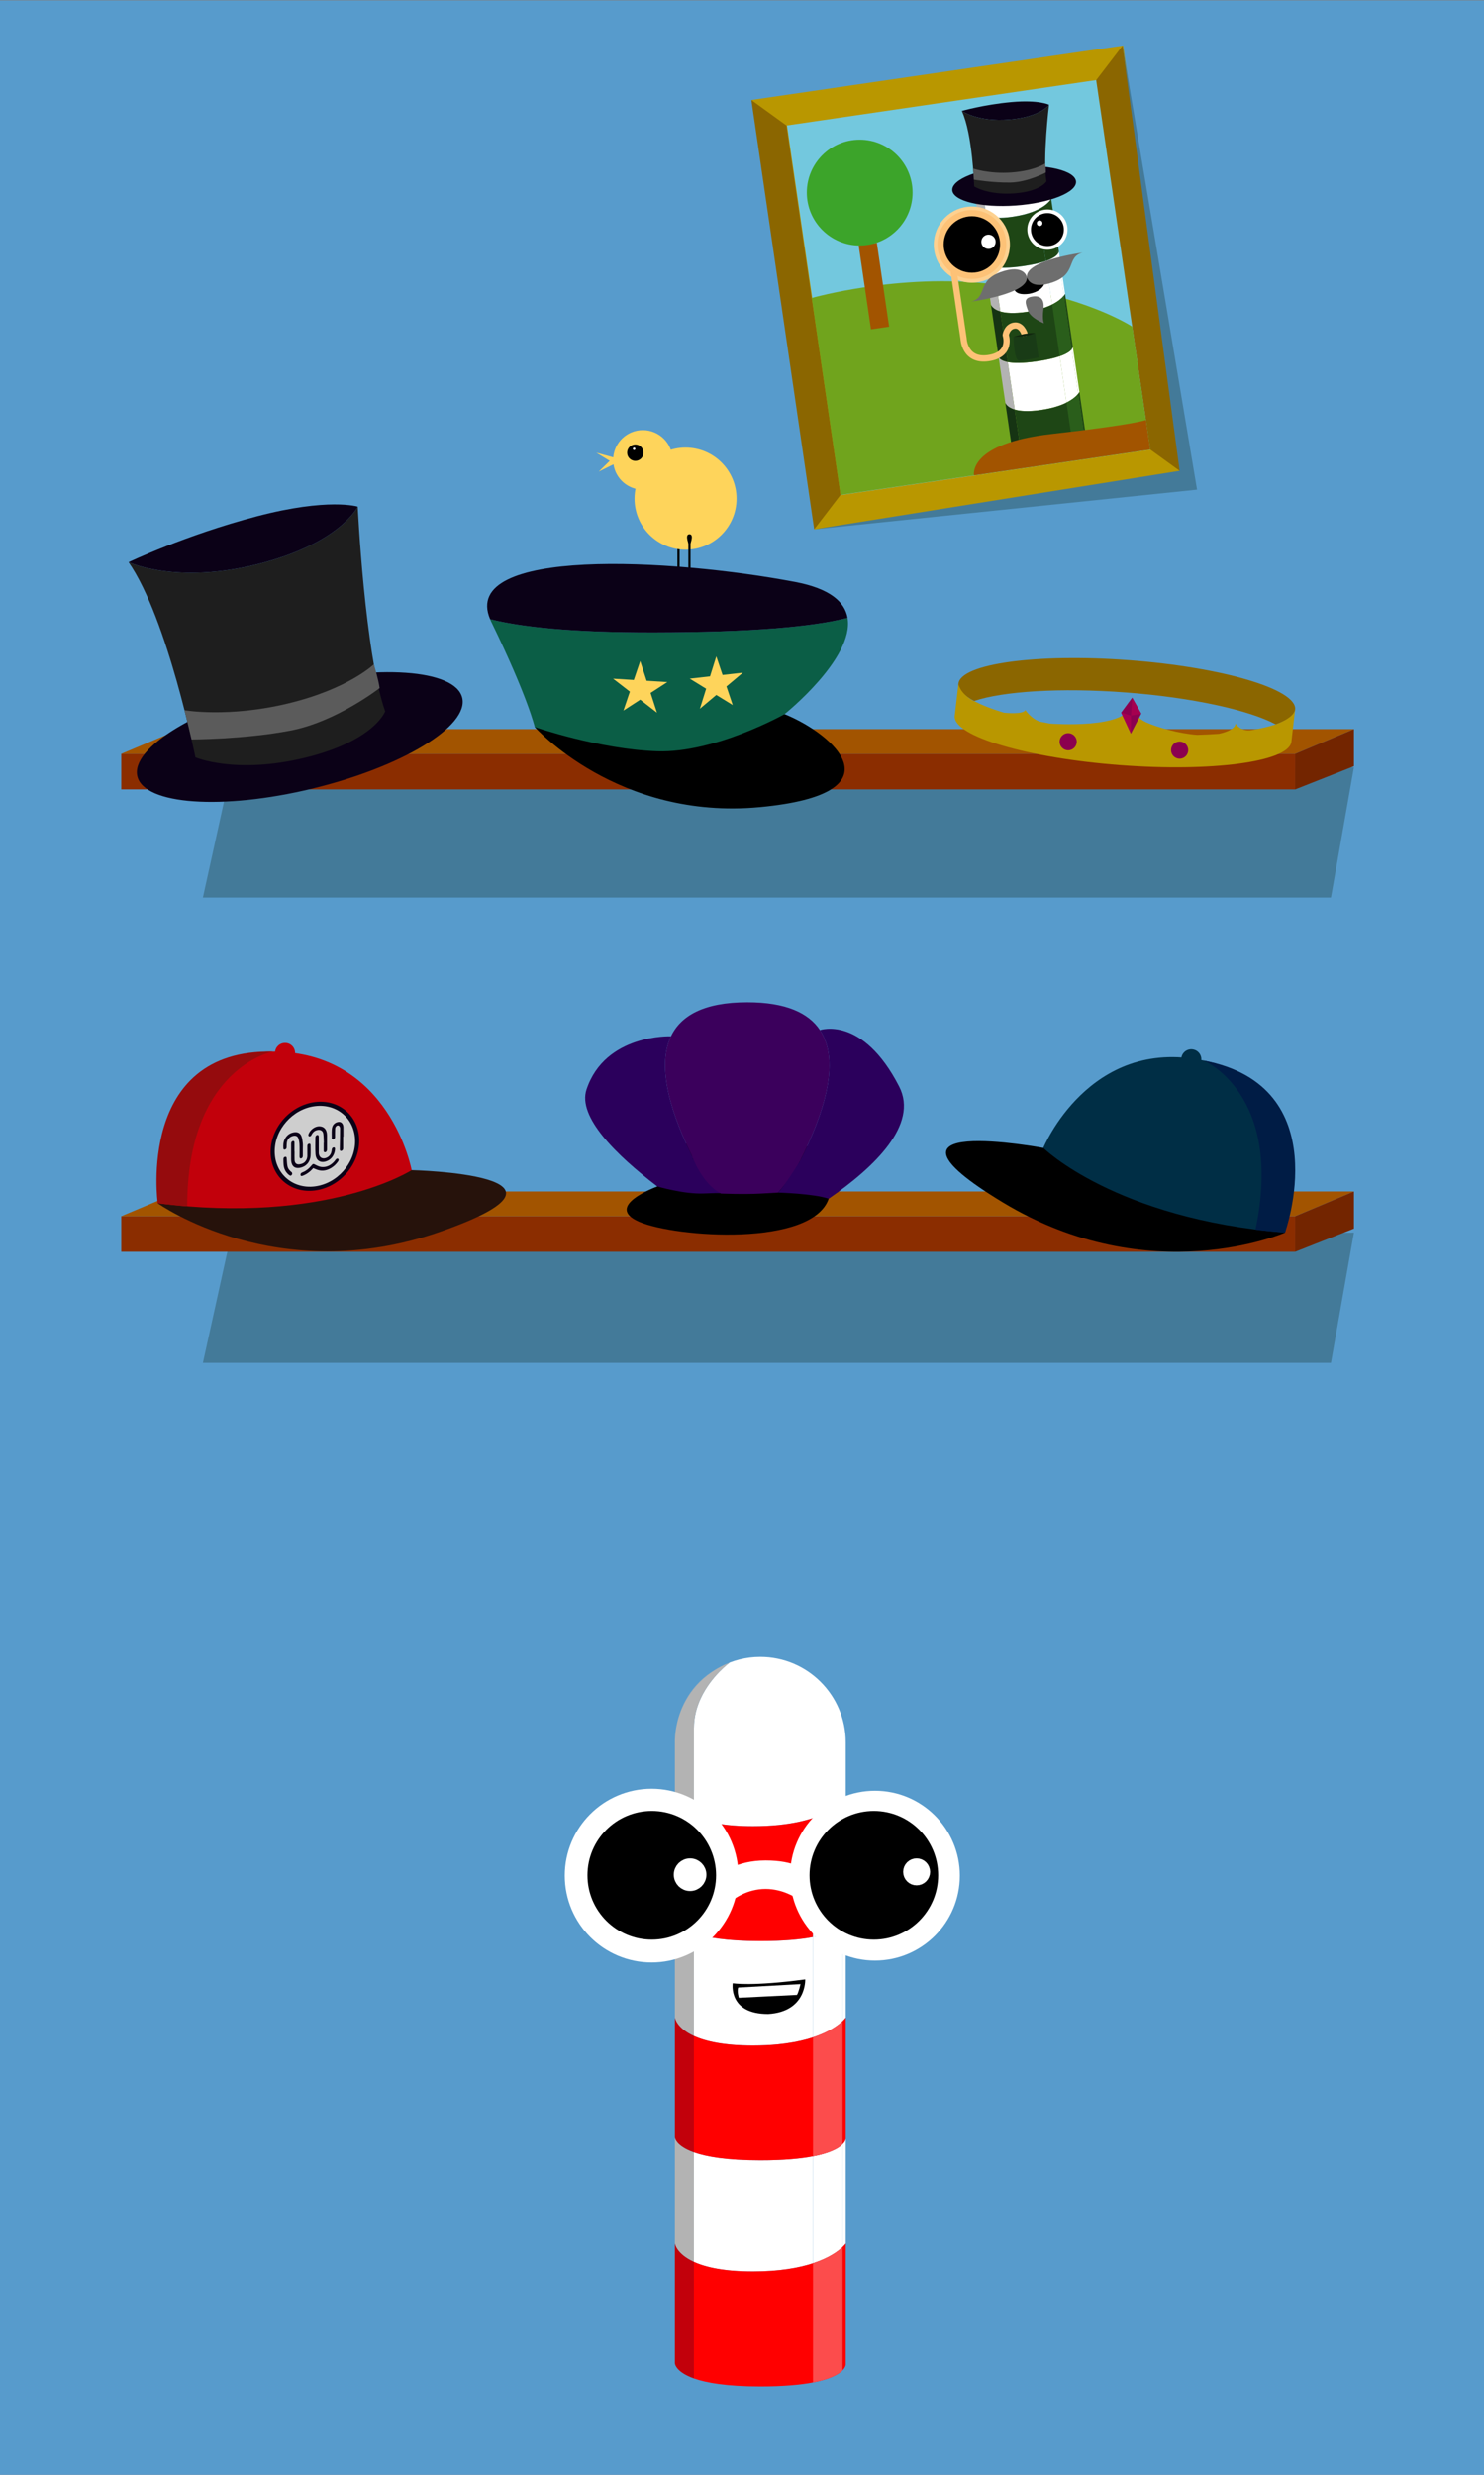 <?xml version="1.0" encoding="utf-8"?>
<!-- Generator: Adobe Illustrator 16.0.4, SVG Export Plug-In . SVG Version: 6.00 Build 0)  -->
<!DOCTYPE svg PUBLIC "-//W3C//DTD SVG 1.1//EN" "http://www.w3.org/Graphics/SVG/1.1/DTD/svg11.dtd">
<svg version="1.1" xmlns="http://www.w3.org/2000/svg" xmlns:xlink="http://www.w3.org/1999/xlink" x="0px" y="0px" width="600px"
	 height="1000px" viewBox="0 0 600 1000" enable-background="new 0 0 600 1000" xml:space="preserve">
<rect x="0" y="0" width="600" height="1000" fill="#808080" stroke="none"/>
<g id="Calque_1">
	<g id="Calque_1_1_">
		<rect x="-13.075" y="0.182" fill="#579BCC" width="626.15" height="1016.882"/>
	</g>
	<polygon fill="#437A99" points="547.404,498.066 538.118,550.689 82.032,550.689 92.919,501.261 	"/>
	<polygon fill="#437A99" points="547.404,310.041 538.118,362.664 82.032,362.664 92.919,313.235 	"/>
	<g id="Calque_2">
	</g>
	<g id="texte">
	</g>
	<rect x="49.042" y="304.609" fill="#8B2D00" width="474.629" height="14.364"/>
	<polygon fill="#A25400" points="523.672,304.609 49.042,304.609 72.774,294.616 547.404,294.616 	"/>
	<polygon fill="#732500" points="523.672,304.609 523.672,318.973 547.404,309.605 547.404,294.616 	"/>
	<rect x="49.042" y="491.433" fill="#8B2D00" width="474.629" height="14.364"/>
	<polygon fill="#A25400" points="523.672,491.433 49.042,491.433 72.774,481.44 547.404,481.44 	"/>
	<polygon fill="#732500" points="523.672,491.433 523.672,505.797 547.404,496.43 547.404,481.44 	"/>
	<g>
		<path fill="none" stroke="#000000" stroke-width="0.885" stroke-miterlimit="10" d="M274.323,216.126v22.191
			c0,0-1.864,0.878-1.864,2.814"/>
		<path fill="#FED45B" d="M259.916,173.806c-6.292,0-11.451,4.839-11.971,10.999l-6.869-1.886l5.442,3.31l-4.444,4.337l5.96-2.938
			c0.869,5.788,5.848,10.23,11.878,10.23c6.642,0,12.026-5.384,12.026-12.026C271.939,179.19,266.558,173.806,259.916,173.806z"/>
		<circle cx="256.864" cy="182.918" r="3.311"/>
		<circle fill="#FFFFFF" cx="256.371" cy="181.354" r="0.493"/>
		<path fill="none" stroke="#000000" stroke-width="0.885" stroke-miterlimit="10" d="M274.323,238.193
			c0,0-1.864-1.195-4.409,0.649"/>
		<path fill="none" stroke="#000000" stroke-width="0.885" stroke-miterlimit="10" d="M276.906,239.376
			c0.502-1.649,1.85-2.007,1.85-2.007s-1.92-1.153-2.998,0.441"/>
		<circle fill="#FED45B" cx="277.169" cy="201.486" r="20.625"/>
		<path fill="none" stroke="#000000" stroke-width="0.885" stroke-miterlimit="10" d="M278.755,216.126v21.246
			c0,0,1.865,0.054,2.48,0.164"/>
		<path d="M278.755,220.63c0,0-2.173-4.757,0-4.757C280.928,215.873,278.755,220.63,278.755,220.63z"/>
	</g>
	
		<rect x="315.689" y="28.528" transform="matrix(0.99 -0.145 0.145 0.99 -12.698 57.932)" fill="#B99700" width="151.665" height="175.295"/>
	
		<rect x="328.251" y="40.756" transform="matrix(0.99 -0.145 0.145 0.99 -12.698 57.932)" fill="#73C8DE" width="126.538" height="150.839"/>
	<polygon fill="#8B6600" points="339.843,199.963 329.183,213.882 303.794,40.436 317.994,50.715 	"/>
	<polygon fill="#8B6600" points="443.197,32.387 453.858,18.469 479.248,191.915 465.047,181.636 	"/>
	<path fill="#70A41D" d="M328.198,120.418c0,0,35.38-10.109,72.913-5.647c37.532,4.462,56.667,17.219,56.667,17.219l7.269,49.646
		l-125.204,18.328L328.198,120.418z"/>
	
		<rect x="349.413" y="98.513" transform="matrix(0.99 -0.145 0.145 0.99 -13.02 52.349)" fill="#A25400" width="7.412" height="34.209"/>
	<circle fill="#3CA42A" cx="347.587" cy="77.82" r="21.381"/>
	<g>
		<path fill="none" d="M430.562,118.878c-0.069,0.123-0.202,0.333-0.417,0.606l0,0C430.359,119.212,430.492,119.001,430.562,118.878
			z"/>
		<path fill="none" d="M419.49,125.175c-0.017,0.002-0.027,0.007-0.043,0.011C419.463,125.183,419.477,125.177,419.49,125.175z"/>
		<path fill="none" d="M420.777,124.827c1.854-0.537,3.374-1.146,4.616-1.764l0,0C424.151,123.681,422.632,124.29,420.777,124.827z"
			/>
		<path fill="none" d="M415.07,126.038c-5.135,0.752-8.459,0.467-10.602-0.158l0,0C406.614,126.504,409.938,126.79,415.07,126.038
			L415.07,126.038z"/>
		<path fill="#FFFFFF" d="M430.146,119.486c0.213-0.274,0.346-0.484,0.417-0.606c0.041-0.077,0.062-0.121,0.062-0.121l0,0l0.001,0
			l-2.522-17.234c0,0,0.04,0.27-0.183,0.706c-0.06,0.119-0.142,0.249-0.247,0.389l2.47,16.867L430.146,119.486z"/>
		<path fill="#FFFFFF" d="M419.447,125.187c0.016-0.001,0.026-0.009,0.043-0.011c0.448-0.11,0.874-0.227,1.287-0.348
			c1.854-0.537,3.374-1.146,4.616-1.764l-2.573-17.588c-2.105,0.733-5.038,1.455-9.144,2.056c-5.903,0.864-9.573,0.754-11.851,0.301
			c0.823,5.624,1.712,11.689,2.642,18.047c2.144,0.625,5.467,0.913,10.6,0.161C416.687,125.801,418.14,125.511,419.447,125.187z"/>
		<path fill="#FFFFFF" d="M397.01,66.463c-0.49,1.633-0.729,3.477-0.44,5.442c0.168,1.149,0.999,6.826,2.271,15.512
			c2.144,0.624,5.467,0.91,10.602,0.158c13.063-1.912,15.557-7.281,15.557-7.281l-1.433-9.791
			c-1.212-8.276-8.903-14.003-17.179-12.792c-2.519,0.369-4.797,1.338-6.718,2.74c0.47-0.334,0.969-0.659,1.509-0.968l0,0l0,0
			C401.177,59.489,398.266,62.291,397.01,66.463z"/>
		<path fill="#FFFFFF" d="M431.195,162.69l-2.745-18.753c-2.104,0.731-5.038,1.454-9.144,2.055
			c-5.902,0.864-9.572,0.754-11.85,0.304c0.927,6.337,1.871,12.783,2.812,19.211c2.144,0.627,5.467,0.911,10.602,0.159
			C425.543,164.981,428.854,163.856,431.195,162.69z"/>
		<path fill="#FFFFFF" d="M436.362,158.506c0.044-0.078,0.063-0.122,0.063-0.122l0,0h0.001l-2.693-18.398
			c0,0,0.062,0.434-0.429,1.094l2.64,18.033C436.16,158.838,436.292,158.628,436.362,158.506z"/>
		<path fill="#1E4615" d="M413.68,107.531c4.103-0.601,7.035-1.322,9.141-2.056l-2.264-15.462c-0.208-1.427,0.776-2.754,2.203-2.962
			c1.423-0.208,2.749,0.78,2.957,2.207l1.956,13.362c0.106-0.14,0.188-0.27,0.246-0.388c0.223-0.437,0.183-0.706,0.183-0.706
			l-3.107-21.229c0.001,0-2.495,5.37-15.557,7.281c-5.134,0.752-8.458,0.467-10.601-0.158c0.828,5.664,1.846,12.61,2.987,20.413
			C404.105,108.285,407.777,108.395,413.68,107.531z"/>
		<path fill="#FF0000" d="M422.82,105.476L422.82,105.476c-2.105,0.731-5.038,1.455-9.141,2.056
			c-5.902,0.863-9.574,0.755-11.854,0.301l0,0c2.279,0.451,5.946,0.56,11.85-0.304C417.782,106.93,420.715,106.207,422.82,105.476z"
			/>
		<path fill="#FF0000" d="M427.677,102.619c0.107-0.141,0.186-0.269,0.245-0.388C427.86,102.35,427.78,102.479,427.677,102.619
			L427.677,102.619z"/>
		<path fill="#1E4615" d="M430.146,119.486l3.16,21.594c0.49-0.658,0.427-1.092,0.427-1.092l-3.108-21.231
			c0,0-0.021,0.046-0.062,0.121C430.492,119.001,430.359,119.212,430.146,119.486z"/>
		<path fill="#FF0000" d="M420.777,124.827c-0.416,0.119-0.839,0.238-1.287,0.348C419.938,125.065,420.363,124.946,420.777,124.827z
			"/>
		<path fill="#FF0000" d="M415.07,126.038c1.616-0.236,3.067-0.526,4.378-0.851C418.14,125.511,416.687,125.801,415.07,126.038
			L415.07,126.038z"/>
		<path fill="#FF0000" d="M430.562,118.878c0.043-0.075,0.062-0.121,0.062-0.121l0,0
			C430.625,118.757,430.604,118.803,430.562,118.878z"/>
		<path fill="#FF0000" d="M428.45,143.937L428.45,143.937c-2.104,0.731-5.038,1.453-9.142,2.053
			c-5.901,0.864-9.571,0.755-11.852,0.306l0,0l0,0c2.28,0.45,5.947,0.559,11.85-0.305
			C423.412,145.391,426.346,144.668,428.45,143.937z"/>
		<path fill="#1E4615" d="M435.947,159.111l3.16,21.594c0.49-0.658,0.427-1.092,0.427-1.092l-3.107-21.228
			c0,0-0.021,0.045-0.062,0.122C436.292,158.628,436.16,158.838,435.947,159.111z"/>
		<path fill="#B3B3B3" d="M393.436,72.715c-0.003,1.331,0.159,2.178,0.159,2.178C393.487,74.161,393.438,73.433,393.436,72.715z"/>
		<path fill="#B3B3B3" d="M399.668,60.454c-4.458,3.184-5.809,7.455-6.14,10.524c0.062-0.53,0.149-1.054,0.265-1.57
			C394.598,65.799,396.706,62.612,399.668,60.454z"/>
		<path fill="#B3B3B3" d="M404.469,125.878c-0.93-6.356-1.818-12.423-2.642-18.046l0,0l0,0c-0.223-0.044-0.426-0.09-0.62-0.139
			c-2.919-0.735-3.112-2.056-3.112-2.056l2.562,17.504c0,0,0.001,0.007,0.004,0.016
			C400.712,123.311,401.308,124.959,404.469,125.878z"/>
		<path fill="#B3B3B3" d="M401.826,107.833L401.826,107.833L401.826,107.833z"/>
		<path fill="#B3B3B3" d="M398.839,87.418c-1.271-8.686-2.102-14.363-2.271-15.51c-0.288-1.969-0.05-3.811,0.441-5.444
			c1.252-4.163,4.151-6.962,4.164-6.974c-0.54,0.307-1.036,0.631-1.508,0.964c-2.962,2.159-5.069,5.346-5.874,8.954
			c-0.115,0.516-0.203,1.04-0.265,1.571c-0.014,0.121-0.021,0.237-0.031,0.353c-0.01,0.071-0.014,0.141-0.018,0.211
			c-0.019,0.234-0.028,0.459-0.035,0.673c-0.003,0.075-0.007,0.15-0.006,0.227c-0.003,0.093-0.001,0.182-0.002,0.272
			c0,0.719,0.052,1.446,0.159,2.177l1.434,9.792C395.028,84.684,395.525,86.455,398.839,87.418z M393.496,71.333
			c-0.006,0.069-0.012,0.14-0.018,0.21c-0.016,0.233-0.028,0.459-0.033,0.672c-0.003,0.077-0.006,0.151-0.007,0.227
			c0.001-0.077,0.004-0.152,0.007-0.227c0.005-0.214,0.015-0.437,0.033-0.672C393.484,71.474,393.49,71.402,393.496,71.333
			c0.011-0.115,0.021-0.234,0.033-0.354C393.517,71.1,393.507,71.219,393.496,71.333z"/>
		<path fill="#B3B3B3" d="M393.528,70.978c0.062-0.53,0.149-1.054,0.265-1.57C393.678,69.925,393.592,70.447,393.528,70.978z"/>
		<path fill="#B3B3B3" d="M393.793,69.408c0.805-3.608,2.913-6.795,5.875-8.954C396.706,62.612,394.598,65.799,393.793,69.408z"/>
		<path fill="#B3B3B3" d="M410.27,165.507L410.27,165.507c-0.94-6.428-1.885-12.875-2.812-19.211l0,0l0,0
			c-0.222-0.042-0.424-0.088-0.62-0.138c-2.918-0.736-3.111-2.055-3.111-2.055l2.733,18.67
			C406.459,162.771,406.956,164.541,410.27,165.507z"/>
		<path fill="#B3B3B3" d="M407.457,146.295L407.457,146.295L407.457,146.295z"/>
		<path fill="#C2000B" d="M401.207,107.694c0.194,0.05,0.4,0.095,0.621,0.138c-1.142-7.803-2.159-14.75-2.988-20.413l0,0l0,0
			c-3.313-0.965-3.812-2.736-3.812-2.736l3.067,20.956C398.096,105.64,398.288,106.959,401.207,107.694z"/>
		<path fill="#C2000B" d="M401.826,107.833C401.827,107.833,401.827,107.833,401.826,107.833
			c-1.143-7.801-2.158-14.747-2.988-20.413l0,0C399.667,93.083,400.684,100.03,401.826,107.833z"/>
		<path fill="#C2000B" d="M401.207,107.694c-2.919-0.735-3.111-2.055-3.111-2.055S398.288,106.959,401.207,107.694z"/>
		<path fill="#C2000B" d="M398.839,87.418c-3.313-0.963-3.811-2.734-3.811-2.734S395.525,86.455,398.839,87.418z"/>
		<path fill="#163413" d="M406.837,146.157c0.196,0.05,0.399,0.095,0.621,0.138c-1.024-6.997-2.028-13.858-2.988-20.415l0,0l0,0
			c-3.157-0.918-3.755-2.567-3.807-2.719c-0.002-0.006-0.005-0.015-0.005-0.015l3.067,20.956
			C403.726,144.103,403.919,145.42,406.837,146.157z"/>
		<path fill="#C2000B" d="M407.457,146.295c-1.024-6.998-2.027-13.856-2.987-20.415l0,0
			C405.429,132.437,406.432,139.298,407.457,146.295L407.457,146.295L407.457,146.295z"/>
		<path fill="#C2000B" d="M404.469,125.878c-3.161-0.919-3.757-2.57-3.808-2.719C400.713,123.314,401.312,124.96,404.469,125.878z"
			/>
		<path fill="#C2000B" d="M406.837,146.157c-2.918-0.737-3.111-2.055-3.111-2.055S403.919,145.42,406.837,146.157z"/>
		<path fill="#163413" d="M410.218,184.688c0.022,0.018,0.041,0.037,0.066,0.055c0.533,0.419,1.439,0.876,2.972,1.177
			c-0.977-6.678-1.98-13.534-2.986-20.414l0,0l0,0c-3.313-0.964-3.812-2.735-3.812-2.735l3.067,20.957c0,0,0.062,0.425,0.646,0.924
			C410.189,184.663,410.202,184.676,410.218,184.688z"/>
		<path fill="#FFFFFF" d="M425.394,123.063c2.717-1.353,4.109-2.754,4.753-3.577l0,0
			C429.503,120.307,428.11,121.712,425.394,123.063L425.394,123.063z"/>
		<path fill="#FFFFFF" d="M432.512,141.887c0.36-0.295,0.613-0.564,0.793-0.807l0,0
			C433.125,141.322,432.872,141.592,432.512,141.887z"/>
		<path fill="#FFFFFF" d="M422.82,105.476l2.573,17.588c2.717-1.353,4.109-2.754,4.753-3.577l-2.47-16.867
			C427.112,103.377,425.806,104.438,422.82,105.476z"/>
		<path fill="#FFFFFF" d="M432.512,141.887c-0.771,0.625-2.025,1.343-4.06,2.049l2.745,18.753c2.716-1.353,4.106-2.756,4.75-3.578
			l-2.641-18.033C433.125,141.322,432.872,141.592,432.512,141.887z"/>
		<path fill="#1E4615" d="M427.677,102.619l-1.956-13.362c-0.208-1.426-1.534-2.415-2.959-2.207
			c-1.423,0.209-2.411,1.536-2.202,2.962l2.264,15.462C425.806,104.438,427.112,103.377,427.677,102.619z"/>
		<path fill="#FFFFFF" d="M427.677,102.619L427.677,102.619c-0.564,0.76-1.87,1.818-4.854,2.856l0,0
			C425.806,104.438,427.112,103.377,427.677,102.619z"/>
		<path fill="#FFFFFF" d="M432.512,141.887c-0.771,0.625-2.025,1.343-4.06,2.049l0,0
			C430.484,143.228,431.737,142.513,432.512,141.887z"/>
		<g>
			<path fill="#1E4615" d="M428.45,143.937c2.034-0.708,3.287-1.424,4.062-2.05c0.36-0.295,0.609-0.566,0.791-0.806l-3.161-21.594
				c-0.639,0.823-2.034,2.226-4.75,3.577c-1.244,0.621-2.764,1.226-4.616,1.764c-0.415,0.119-0.839,0.235-1.291,0.349
				c-0.012,0.004-0.021,0.006-0.039,0.011c-1.306,0.326-2.761,0.614-4.378,0.851l0,0l0,0c-5.134,0.751-8.459,0.467-10.603-0.159
				c0.961,6.558,1.965,13.419,2.988,20.415c2.281,0.45,5.947,0.561,11.851-0.303C423.412,145.391,426.346,144.668,428.45,143.937z"
				/>
			<path fill="#1E4615" d="M434.251,183.564c2.985-1.041,4.291-2.099,4.856-2.858l-3.16-21.594
				c-0.644,0.823-2.037,2.228-4.752,3.579c-2.341,1.165-5.652,2.292-10.324,2.975c-5.135,0.751-8.458,0.467-10.602-0.158
				c1.007,6.88,2.011,13.737,2.988,20.415c2.279,0.451,5.947,0.562,11.85-0.303C429.213,185.018,432.146,184.294,434.251,183.564z"
				/>
		</g>
		
			<circle fill="#FFFFFF" stroke="#FFFFFF" stroke-width="2.524" stroke-linecap="round" stroke-linejoin="round" stroke-miterlimit="10" cx="426.018" cy="89.374" r="1.129"/>
		<path d="M409.927,115.637c0,0,2.83-6.014,12.612-2.542c0,0,0.421,4.224-6.29,5.614
			C409.176,119.755,409.927,115.637,409.927,115.637z"/>
		
			<circle fill="#FFFFFF" stroke="#FDD190" stroke-width="2.287" stroke-linecap="round" stroke-linejoin="round" stroke-miterlimit="10" cx="392.927" cy="98.844" r="14.248"/>
		
			<circle stroke="#FDC277" stroke-width="2.524" stroke-linecap="round" stroke-linejoin="round" stroke-miterlimit="10" cx="392.949" cy="98.787" r="12.664"/>
		
			<circle fill="#FFFFFF" stroke="#FFFFFF" stroke-width="2.524" stroke-linecap="round" stroke-linejoin="round" stroke-miterlimit="10" cx="399.657" cy="97.699" r="1.63"/>
		<path fill="#2A5E1B" d="M425.394,123.063l3.057,20.873c2.034-0.707,3.287-1.424,4.062-2.049c0.36-0.294,0.609-0.564,0.791-0.805
			l-3.161-21.595C429.503,120.307,428.11,121.712,425.394,123.063z"/>
		<path fill="#2A5E1B" d="M431.195,162.69l3.056,20.874c2.985-1.041,4.291-2.099,4.856-2.858l-3.16-21.594
			C435.304,159.935,433.911,161.337,431.195,162.69z"/>
		
			<circle stroke="#FFFFFF" stroke-width="1.474" stroke-linecap="round" stroke-linejoin="round" stroke-miterlimit="10" cx="423.48" cy="92.78" r="7.394"/>
		<path fill="#6E6E6E" d="M415.185,111.977c0,0-1.051-5.487-10.676-2.01c-9.626,3.478-5.191,10.136-11.854,11.907
			C392.655,121.875,415.938,118.811,415.185,111.977z"/>
		<path fill="#6E6E6E" d="M415.185,111.977c0,0,1.051,5.488,10.676,2.011s5.189-10.136,11.852-11.906
			C437.712,102.082,414.432,105.145,415.185,111.977z"/>
		<circle fill="#FFFFFF" cx="420.331" cy="90.206" r="1.129"/>
		
			<path fill="none" stroke="#FDC277" stroke-width="2.524" stroke-linecap="round" stroke-linejoin="round" stroke-miterlimit="10" d="
			M385.65,109.972l3.933,26.868c0,0,0.339,9.283,10.055,7.861c9.717-1.422,6.985-9.312,6.985-9.312s0.465-3.381,3.455-3.819
			c2.99-0.438,4.128,3.312,4.128,3.312"/>
		<path fill="#193B16" d="M409.75,136.119c0,0,3.057,0.634,8.745-1.529l1.443,9.865c0,0-6.109,1.35-8.045,1.191
			C409.956,145.488,409.75,136.119,409.75,136.119z"/>
		<path fill="#11270E" d="M409.75,136.119c0,0,5.026-1.816,8.745-1.529c0,0-2.148,1.001-4.471,1.297
			C411.702,136.184,409.75,136.119,409.75,136.119z"/>
		<path fill="#6E6E6E" d="M416.902,119.944c3.762-0.795,5.507,0.934,4.969,5.1c-0.535,4.167,0.215,5.608,0.215,5.608
			s-5.283-1.993-6.398-5C414.573,122.646,413.788,120.603,416.902,119.944z"/>
	</g>
	<path fill="#A25400" d="M393.805,192.064c0,0-2.67-12.897,31.502-16.727c34.172-3.83,37.992-5.635,37.992-5.635l1.748,11.933
		L393.805,192.064z"/>
	<g>
		
			<ellipse transform="matrix(0.998 -0.07 0.07 0.998 -4.257 29.034)" fill-rule="evenodd" clip-rule="evenodd" fill="#0B0117" cx="409.869" cy="74.921" rx="25.062" ry="7.955"/>
		<path fill="#1E1E1E" d="M407.992,48.339c-12.639,1.014-19.125-3.505-19.125-3.505c4.379,9.306,5.015,30.509,5.015,30.509
			s5.518,3.564,16.214,2.792c10.696-0.771,12.994-4.853,12.994-4.853c-1.568-9.11,1.046-30.937,1.046-30.937
			S420.631,47.325,407.992,48.339z"/>
		<path fill="#0B0117" d="M424.136,42.345c0,0-4.094-2.085-15.171-1.087c-11.074,0.998-20.098,3.576-20.098,3.576
			s6.486,4.52,19.125,3.505S424.136,42.345,424.136,42.345z"/>
		<path fill="#5B5B5B" d="M393.447,68.105c0,0,6.289,2.236,15.546,1.581c9.257-0.653,13.599-3.638,13.599-3.638
			s0.301,2.315,0.259,3.659c0,0-7.263,3.921-14.329,4.052c-7.066,0.131-14.766-1.159-14.766-1.159S393.552,69.333,393.447,68.105z"
			/>
	</g>
	<polygon fill="#437A99" points="453.858,18.469 483.979,197.858 329.183,213.882 476.938,190.243 	"/>
</g>
<g id="Calque_8">
	<path fill="none" d="M341.747,815.507c-0.199,0.254-0.566,0.686-1.144,1.229l0,0C341.181,816.192,341.548,815.761,341.747,815.507z
		"/>
	<path fill="none" d="M314.687,826.06c-0.036,0-0.068,0.006-0.101,0.011C314.618,826.065,314.655,826.06,314.687,826.06z"/>
	<path fill="none" d="M317.706,825.698c4.36-0.601,7.992-1.471,10.999-2.455l0,0C325.698,824.228,322.066,825.098,317.706,825.698z"
		/>
	<path fill="none" d="M304.428,826.544c-11.832,0-19.24-1.739-23.869-3.858l0,0C285.194,824.805,292.599,826.544,304.428,826.544
		L304.428,826.544z"/>
	<path fill="#FFFFFF" d="M340.608,816.74c0.572-0.548,0.939-0.977,1.144-1.228c0.119-0.161,0.181-0.254,0.181-0.254l0,0h0.003
		v-39.72c0,0,0,0.622-0.647,1.533c-0.172,0.248-0.398,0.512-0.685,0.795v38.873H340.608z"/>
	<path fill="#FFFFFF" d="M314.586,826.07c0.032,0,0.064-0.011,0.101-0.011c1.047-0.103,2.047-0.227,3.02-0.361
		c4.36-0.601,7.992-1.471,10.999-2.455V782.71c-4.989,0.959-11.847,1.615-21.309,1.615c-13.604,0-21.847-1.459-26.84-3.232
		c0,12.961,0,26.94,0,41.593c4.631,2.119,12.037,3.863,23.866,3.863C308.154,826.544,311.529,826.37,314.586,826.07z"/>
	<path fill="#FFFFFF" d="M283.356,686.158c-1.646,3.521-2.793,7.604-2.793,12.135c0,2.646,0,15.729,0,35.748
		c4.631,2.117,12.036,3.858,23.87,3.858c30.108,0,37.505-11.29,37.505-11.29v-22.564c0-19.074-15.463-34.536-34.536-34.536
		c-5.803,0-11.262,1.435-16.059,3.965c1.169-0.601,2.403-1.168,3.724-1.687l0,0l0,0
		C295.061,671.797,287.567,677.158,283.356,686.158z"/>
	<path fill="#FFFFFF" d="M328.705,914.569v-43.221c-4.989,0.954-11.847,1.618-21.309,1.618c-13.604,0-21.847-1.461-26.84-3.229
		c0,14.605,0,29.462,0,44.277c4.631,2.12,12.037,3.861,23.871,3.861C315.194,917.873,323.041,916.428,328.705,914.569z"/>
	<path fill="#FFFFFF" d="M341.747,906.837c0.124-0.163,0.184-0.254,0.184-0.254l0,0h0.002v-42.402c0,0-0.002,0.999-1.329,2.326
		v41.561C341.181,907.518,341.548,907.089,341.747,906.837z"/>
	<path fill="#FF0000" d="M307.401,784.325c9.457,0,16.314-0.656,21.304-1.615v-35.639c0-3.287,2.665-5.954,5.95-5.954
		c3.279,0,5.943,2.667,5.943,5.954v30.796c0.286-0.283,0.512-0.547,0.685-0.795c0.644-0.911,0.644-1.53,0.644-1.53v-48.928
		c0.004,0-7.402,11.29-37.504,11.29c-11.833,0-19.24-1.74-23.869-3.858c0,13.053,0,29.063,0,47.047
		C285.555,782.866,293.8,784.325,307.401,784.325z"/>
	<path fill="#FF0000" d="M328.705,782.71L328.705,782.71c-4.989,0.953-11.847,1.615-21.304,1.615
		c-13.602,0-21.847-1.456-26.845-3.232l0,0c4.998,1.768,13.236,3.228,26.84,3.228C316.858,784.325,323.716,783.663,328.705,782.71z"
		/>
	<path fill="#FF0000" d="M340.608,777.867c0.289-0.283,0.508-0.547,0.68-0.795C341.11,777.32,340.89,777.584,340.608,777.867
		L340.608,777.867z"/>
	<path fill="#FF0000" d="M340.608,816.74v49.767c1.324-1.32,1.324-2.323,1.324-2.323v-48.93c0,0-0.062,0.098-0.181,0.253
		C341.548,815.761,341.181,816.192,340.608,816.74z"/>
	<path fill="#FF0000" d="M317.706,825.698c-0.975,0.129-1.973,0.259-3.02,0.361C315.733,825.957,316.733,825.827,317.706,825.698z"
		/>
	<path fill="#FF0000" d="M304.428,826.544c3.727,0,7.097-0.174,10.16-0.474C311.529,826.37,308.154,826.544,304.428,826.544
		L304.428,826.544z"/>
	<path fill="#FF0000" d="M341.747,815.507c0.124-0.155,0.184-0.253,0.184-0.253l0,0
		C341.933,815.254,341.871,815.352,341.747,815.507z"/>
	<path fill="#FF0000" d="M328.705,871.349L328.705,871.349c-4.989,0.954-11.847,1.612-21.304,1.612
		c-13.602,0-21.847-1.455-26.845-3.224l0,0l0,0c4.998,1.769,13.236,3.224,26.84,3.224
		C316.858,872.967,323.716,872.303,328.705,871.349z"/>
	<path fill="#FF0000" d="M340.608,908.065v49.769c1.324-1.324,1.324-2.323,1.324-2.323v-48.926c0,0-0.062,0.095-0.181,0.254
		C341.548,907.089,341.181,907.518,340.608,908.065z"/>
	<path fill="#B3B3B3" d="M273.225,699.084c-0.447,3.003-0.361,4.966-0.361,4.966C272.864,702.362,272.993,700.703,273.225,699.084z"
		/>
	<path fill="#B3B3B3" d="M291.337,673.476c-11.112,5.712-15.563,14.903-17.328,21.721c0.312-1.178,0.687-2.33,1.115-3.457
		C278.131,683.863,283.943,677.369,291.337,673.476z"/>
	<path fill="#B3B3B3" d="M280.559,822.683c0-14.649,0-28.633,0-41.59l0,0l0,0c-0.482-0.173-0.93-0.345-1.353-0.521
		c-6.34-2.621-6.343-5.667-6.343-5.667v40.344c0,0,0.002,0.017,0.005,0.038C272.931,815.647,273.731,819.565,280.559,822.683z"/>
	<path fill="#B3B3B3" d="M280.557,781.093L280.557,781.093L280.557,781.093z"/>
	<path fill="#B3B3B3" d="M280.559,734.044c0-20.019,0-33.104,0-35.749c0-4.537,1.148-8.612,2.797-12.137
		c4.201-8.978,11.665-14.34,11.7-14.361c-1.32,0.515-2.549,1.083-3.721,1.679c-7.397,3.894-13.206,10.388-16.213,18.264
		c-0.428,1.127-0.803,2.279-1.115,3.457c-0.07,0.27-0.129,0.528-0.189,0.787c-0.041,0.155-0.075,0.312-0.108,0.469
		c-0.119,0.522-0.215,1.026-0.301,1.509c-0.032,0.167-0.065,0.337-0.092,0.506c-0.035,0.211-0.059,0.412-0.091,0.615
		c-0.237,1.621-0.361,3.28-0.361,4.966v22.566C272.864,726.614,273.403,730.775,280.559,734.044z M273.817,695.985
		c-0.035,0.153-0.07,0.313-0.108,0.47c-0.113,0.52-0.215,1.026-0.298,1.506c-0.03,0.172-0.062,0.339-0.092,0.506
		c0.029-0.172,0.062-0.339,0.092-0.506c0.083-0.482,0.18-0.981,0.298-1.506C273.747,696.299,273.783,696.139,273.817,695.985
		c0.062-0.255,0.124-0.52,0.192-0.787C273.941,695.466,273.879,695.73,273.817,695.985z"/>
	<path fill="#B3B3B3" d="M283.356,686.158c4.215-9.002,11.705-14.366,11.705-14.366s0,0-0.003,0
		C295.023,671.818,287.56,677.175,283.356,686.158z"/>
	<path fill="#B3B3B3" d="M274.009,695.196c0.312-1.178,0.687-2.33,1.115-3.457C274.696,692.868,274.327,694.019,274.009,695.196z"/>
	<path fill="#B3B3B3" d="M275.124,691.739c3.007-7.876,8.819-14.37,16.213-18.264C283.943,677.369,278.131,683.863,275.124,691.739z
		"/>
	<path fill="#B3B3B3" d="M280.559,914.015L280.559,914.015c0-14.815,0-29.672,0-44.277l0,0l0,0c-0.482-0.169-0.93-0.34-1.353-0.517
		c-6.34-2.625-6.343-5.664-6.343-5.664v43.028C272.864,906.583,273.403,910.74,280.559,914.015z"/>
	<path fill="#B3B3B3" d="M280.557,869.737L280.557,869.737L280.557,869.737z"/>
	<path fill="#C2000B" d="M279.207,780.576c0.423,0.177,0.873,0.347,1.356,0.517c0-17.983,0-33.994,0-47.047l0,0l0,0
		c-7.157-3.271-7.696-7.432-7.696-7.432v48.297C272.864,774.911,272.866,777.953,279.207,780.576z"/>
	<path fill="#C2000B" d="M280.557,781.093C280.559,781.093,280.559,781.093,280.557,781.093c0-17.98,0-33.989,0-47.047l0,0
		C280.557,747.099,280.557,763.109,280.557,781.093z"/>
	<path fill="#C2000B" d="M279.207,780.576c-6.34-2.623-6.34-5.665-6.34-5.665S272.866,777.953,279.207,780.576z"/>
	<path fill="#C2000B" d="M280.559,734.044c-7.156-3.269-7.695-7.43-7.695-7.43S273.403,730.775,280.559,734.044z"/>
	<path fill="#C2000B" d="M279.207,869.221c0.423,0.177,0.873,0.348,1.356,0.517c0-16.127,0-31.941,0-47.05l0,0l0,0
		c-6.82-3.114-7.626-7.032-7.691-7.393c-0.003-0.014-0.005-0.036-0.005-0.036v48.298
		C272.864,863.557,272.866,866.593,279.207,869.221z"/>
	<path fill="#C2000B" d="M280.559,869.737c0-16.127,0-31.936,0-47.05l0,0C280.557,837.796,280.557,853.61,280.559,869.737
		L280.559,869.737L280.559,869.737z"/>
	<path fill="#C2000B" d="M280.559,822.683c-6.828-3.117-7.628-7.04-7.69-7.393C272.931,815.655,273.74,819.568,280.559,822.683z"/>
	<path fill="#C2000B" d="M279.207,869.221c-6.34-2.628-6.34-5.664-6.34-5.664S272.866,866.593,279.207,869.221z"/>
	<path fill="#C2000B" d="M274.108,957.278c0.043,0.049,0.081,0.097,0.13,0.146c1.068,1.123,2.961,2.452,6.319,3.637
		c0-15.392,0-31.191,0-47.046l0,0l0,0c-7.156-3.271-7.696-7.432-7.696-7.432v48.3c0,0,0,0.979,1.154,2.298
		C274.049,957.211,274.076,957.245,274.108,957.278z"/>
	<path fill="#FFFFFF" d="M328.705,823.243c6.574-2.155,10.181-4.858,11.903-6.503l0,0
		C338.886,818.38,335.279,821.09,328.705,823.243L328.705,823.243z"/>
	<path fill="#FFFFFF" d="M338.545,868.064c0.912-0.545,1.572-1.069,2.059-1.558l0,0C340.117,866.995,339.457,867.52,338.545,868.064
		z"/>
	<path fill="#FFFFFF" d="M328.705,782.71v40.533c6.574-2.155,10.181-4.858,11.903-6.503v-38.873
		C339.082,779.39,335.786,781.352,328.705,782.71z"/>
	<path fill="#FFFFFF" d="M338.545,868.064c-1.944,1.156-5.009,2.362-9.835,3.284v43.221c6.574-2.155,10.176-4.861,11.898-6.504
		v-41.562C340.117,866.995,339.457,867.52,338.545,868.064z"/>
	<path fill="#FFFFFF" d="M340.608,777.867v-30.796c0-3.287-2.667-5.954-5.948-5.954c-3.279,0-5.947,2.667-5.947,5.954v35.639
		C335.786,781.352,339.082,779.39,340.608,777.867z"/>
	<path fill="#FFFFFF" d="M340.608,777.867L340.608,777.867c-1.526,1.528-4.816,3.484-11.898,4.843l0,0
		C335.786,781.352,339.082,779.39,340.608,777.867z"/>
	<path fill="#FFFFFF" d="M338.545,868.064c-1.944,1.156-5.009,2.362-9.835,3.284l0,0
		C333.531,870.422,336.595,869.221,338.545,868.064z"/>
	<g>
		<path fill="#FF0000" d="M328.705,871.349c4.826-0.927,7.89-2.128,9.84-3.284c0.912-0.545,1.566-1.075,2.054-1.558V816.74
			c-1.713,1.645-5.324,4.35-11.898,6.503c-3.013,0.989-6.64,1.853-10.999,2.455c-0.975,0.129-1.974,0.252-3.026,0.361
			c-0.029,0.006-0.057,0.006-0.095,0.011c-3.051,0.302-6.432,0.474-10.157,0.474l0,0l0,0c-11.833,0-19.24-1.739-23.871-3.861
			c0,15.113,0,30.926,0,47.05c4.998,1.768,13.235,3.229,26.84,3.229C316.858,872.967,323.716,872.303,328.705,871.349z"/>
		<path fill="#FF0000" d="M328.705,962.679c7.081-1.36,10.377-3.317,11.903-4.845v-49.769c-1.723,1.645-5.331,4.354-11.903,6.504
			c-5.664,1.854-13.511,3.304-24.277,3.304c-11.832,0-19.24-1.741-23.869-3.858c0,15.854,0,31.657,0,47.049
			c4.996,1.771,13.236,3.23,26.837,3.23C316.858,964.294,323.716,963.629,328.705,962.679z"/>
	</g>
	
		<circle fill="#FFFFFF" stroke="#FFFFFF" stroke-width="5.097" stroke-linecap="round" stroke-linejoin="round" stroke-miterlimit="10" cx="353.762" cy="757.897" r="31.761"/>
	
		<circle stroke="#FFFFFF" stroke-width="5.756" stroke-linecap="round" stroke-linejoin="round" stroke-miterlimit="10" cx="353.308" cy="757.75" r="28.877"/>
	
		<circle fill="#FFFFFF" stroke="#FFFFFF" stroke-width="5.756" stroke-linecap="round" stroke-linejoin="round" stroke-miterlimit="10" cx="370.6" cy="756.369" r="2.575"/>
	<path d="M296.257,801.378c0,0,7.763,1.33,29.3-1.569c0,0,0.625,13.066-14.979,13.987
		C294.274,813.818,296.257,801.378,296.257,801.378z"/>
	
		<path fill="#FFFFFF" stroke="#FFFFFF" stroke-width="5.214" stroke-linecap="round" stroke-linejoin="round" stroke-miterlimit="10" d="
		M263.449,725.38c17.942,0,32.49,14.546,32.49,32.491s-14.548,32.494-32.49,32.494c-17.946,0-32.497-14.549-32.497-32.494
		S245.503,725.38,263.449,725.38z"/>
	
		<circle stroke="#FFFFFF" stroke-width="5.756" stroke-linecap="round" stroke-linejoin="round" stroke-miterlimit="10" cx="263.516" cy="757.75" r="28.877"/>
	
		<circle fill="#FFFFFF" stroke="#FFFFFF" stroke-width="5.756" stroke-linecap="round" stroke-linejoin="round" stroke-miterlimit="10" cx="279.012" cy="757.511" r="3.719"/>
	<g>
		<path fill="#FFFFFF" d="M296.711,767.453l-0.774-0.856l-5.43-8.854c0.695-0.614,7.167-5.996,19.02-5.996
			c11.733,0,16.354,3.883,17.285,4.767l-3.863,9.104c0,0-1.066,1.29-0.948,1.385c-0.032-0.022-5.274-3.729-12.474-3.729
			C302.042,763.276,296.869,767.324,296.711,767.453z"/>
	</g>
	<path fill="#FFFFFF" d="M298.478,803.102l25.178-1.385c0,0-0.778,3.313-1.434,4.365l-23.509,1.16
		C298.718,807.242,297.885,804.583,298.478,803.102z"/>
	<path fill="#FC4C4C" d="M328.705,823.243v48.105c4.826-0.922,7.89-2.125,9.84-3.281c0.912-0.546,1.566-1.072,2.054-1.558v-49.77
		C338.886,818.38,335.279,821.09,328.705,823.243z"/>
	<path fill="#FC4C4C" d="M328.705,914.569v48.109c7.081-1.36,10.377-3.317,11.903-4.845v-49.769
		C338.886,909.71,335.279,912.414,328.705,914.569z"/>
</g>
<g id="capo-c-1" display="none">
	<g display="inline">
		
			<ellipse transform="matrix(0.999 0.04 -0.04 0.999 28.47 -11.994)" fill-rule="evenodd" clip-rule="evenodd" fill="#0B0117" cx="311.662" cy="699.987" rx="67.566" ry="21.449"/>
		<path fill="#1E1E1E" d="M314.558,628.204c-34.17-1.049-50.202-15.094-50.202-15.094c8.955,26.239,4.345,83.243,4.345,83.243
			s13.721,11.196,42.611,12.314c28.891,1.119,36.267-9.134,36.267-9.134c-1.489-24.876,12.021-82.581,12.021-82.581
			S348.728,629.253,314.558,628.204z"/>
		<path fill="#0B0117" d="M359.601,616.953c0,0-10.354-6.809-40.326-7.434c-29.97-0.627-54.918,3.591-54.918,3.591
			s16.031,14.045,50.202,15.094C348.728,629.253,359.601,616.953,359.601,616.953z"/>
		<path fill="#5B5B5B" d="M269.69,676.83c0,0,16.19,7.865,41.185,8.873c24.996,1.009,37.523-5.698,37.523-5.698
			s0.116,6.296-0.399,9.88c0,0-20.631,8.344-39.602,6.591c-18.97-1.754-39.218-7.51-39.218-7.51S269.604,680.153,269.69,676.83z"/>
	</g>
</g>
<g id="chapo-c-2" display="none">
	<g display="inline">
		<path d="M269.23,695.405c0,0,27.05,30.432,73.334,26.081c46.282-4.351,24.02-23.861,8.069-30.282L269.23,695.405z"/>
		<path fill="#0B5E46" d="M254.683,660.286c0.115,0.271,0.228,0.54,0.364,0.82c11.907,24.438,14.184,34.299,14.184,34.299
			s21.119,7.269,39.919,7.895c18.8,0.626,41.484-12.096,41.484-12.096s22.775-18.218,20.525-31.349
			c-11.139,2.876-30.923,4.687-63.118,4.745C280.707,664.648,264.397,662.723,254.683,660.286z"/>
		<path fill="#0B0117" d="M354.061,648.152c-40.271-7.64-109.316-11.397-99.378,12.134c9.713,2.437,26.023,4.362,53.359,4.313
			c32.194-0.058,51.978-1.868,63.118-4.745C370.276,654.701,365.54,650.331,354.061,648.152z"/>
		<polygon fill="#FED45B" points="303.595,673.916 305.683,680.339 312.437,680.762 306.972,684.307 309.061,690.729 
			303.595,686.499 298.13,690.044 300.217,683.884 294.753,679.654 301.507,680.077 		"/>
		<polygon fill="#FED45B" points="328.386,672.386 330.431,678.446 337.043,677.706 331.693,682.193 333.737,688.254 
			328.386,684.966 323.036,689.453 325.079,682.934 319.729,679.645 326.343,678.903 		"/>
	</g>
</g>
<g id="chapo-c-4" display="none">
	<g display="inline">
		<path fill="#C2000B" d="M351.886,693.166c0,0-6.846-36.894-43.238-36.894c-36.394,0-35.892,37.979-35.867,47.203
			c0,0,30.603,8.682,56.896,2.328C355.972,699.451,351.886,693.166,351.886,693.166z"/>
		<path fill="#26120B" d="M272.78,703.476c0,0,37.28,26.632,88.052,8.842c50.775-17.789-8.953-19.151-8.953-19.151
			S325.465,710.148,272.78,703.476z"/>
		<path fill="#950B0D" d="M308.647,656.272c0,0-26.681,4.985-26.681,48.156c0,0-0.703,0.104-9.186-0.953
			C272.78,703.476,266.087,655.379,308.647,656.272z"/>
		<path fill="#C2000B" d="M315.572,656.685c0,1.718-1.395,3.111-3.115,3.111h-0.027c-1.721,0-3.112-1.394-3.112-3.111l0,0
			c0-1.719,1.392-3.113,3.112-3.113h0.027C314.178,653.571,315.572,654.966,315.572,656.685L315.572,656.685z"/>
		<g>
			<path fill="#0B0117" d="M335.541,683.985c0,7.596-6.175,14.538-13.793,15.506c-7.617,0.969-13.793-4.405-13.793-12
				c0-7.597,6.176-14.54,13.793-15.508C329.366,671.016,335.541,676.389,335.541,683.985z"/>
			<path fill="#CECECE" d="M334.269,684.146c0,6.895-5.605,13.197-12.521,14.076c-6.913,0.878-12.52-4-12.52-10.894
				c0-6.896,5.606-13.197,12.52-14.075C328.663,672.374,334.269,677.252,334.269,684.146z"/>
		</g>
		<g>
			<g>
				<g>
					<path fill-rule="evenodd" clip-rule="evenodd" fill="#0B0117" d="M315.409,687.356c0,0.888-0.026,1.783,0.006,2.662
						c0.035,0.987,0.653,1.489,1.592,1.325c0.332-0.059,0.682-0.141,1.003-0.301c0.854-0.429,1.367-1.325,1.372-2.328
						c0.007-0.999-0.002-1.996-0.001-2.993c0-0.45,0.142-0.671,0.478-0.766c0.347-0.097,0.537,0.068,0.539,0.506
						c0.005,1.064,0.062,2.121-0.009,3.2c-0.134,2.084-1.497,3.438-3.273,3.766c-2.12,0.393-2.769-1.041-2.775-2.61
						c-0.009-1.557-0.002-3.114-0.001-4.674c0-0.123-0.005-0.246,0.011-0.372c0.047-0.339,0.227-0.597,0.545-0.658
						c0.319-0.062,0.479,0.131,0.481,0.462c0.005,0.711,0.001,1.422,0.001,2.133c0.001,0.218,0,0.437,0,0.656
						C315.389,687.361,315.397,687.358,315.409,687.356z"/>
					<path fill-rule="evenodd" clip-rule="evenodd" fill="#0B0117" d="M317.982,686.604c0,0.698,0.002,1.394-0.003,2.091
						c-0.001,0.43-0.193,0.729-0.509,0.812c-0.326,0.085-0.512-0.107-0.513-0.542c-0.002-1.284,0.041-2.582-0.018-3.848
						c-0.032-0.673-0.162-1.34-0.38-1.926c-0.303-0.809-1.126-0.888-1.945-0.586c-0.916,0.338-1.513,1.104-1.617,2.052
						c-0.054,0.472-0.054,0.938-0.07,1.403c-0.011,0.316-0.13,0.561-0.443,0.678c-0.337,0.126-0.546-0.018-0.563-0.335
						c-0.051-0.942-0.062-1.899,0.431-2.886c0.64-1.282,1.642-1.916,2.816-2.122c1.161-0.206,2.028,0.204,2.407,1.277
						c0.229,0.652,0.315,1.401,0.394,2.135C318.031,685.386,317.982,686.004,317.982,686.604z"/>
					<path fill-rule="evenodd" clip-rule="evenodd" fill="#0B0117" d="M322.951,685.362c0,0.806-0.014,1.616,0.003,2.417
						c0.031,1.556,1.349,2.192,2.761,1.34c0.747-0.452,1.093-1.148,1.229-1.955c0.024-0.14,0.028-0.279,0.05-0.418
						c0.053-0.337,0.228-0.597,0.548-0.652c0.32-0.055,0.484,0.15,0.472,0.477c-0.044,1.209-0.618,2.621-1.818,3.396
						c-1.809,1.163-4.075,0.875-4.265-1.788c-0.12-1.696-0.04-3.46-0.036-5.196c0.001-0.385,0.245-0.698,0.542-0.766
						s0.505,0.12,0.511,0.522C322.96,683.61,322.95,684.487,322.951,685.362z"/>
					<path fill-rule="evenodd" clip-rule="evenodd" fill="#0B0117" d="M330.537,682.729c0,1.214,0.003,2.426-0.003,3.641
						c-0.001,0.289-0.083,0.562-0.385,0.735c-0.381,0.22-0.672,0.016-0.663-0.429c0.042-2.178,0.09-4.358,0.091-6.527
						c0-0.313-0.165-0.686-0.39-0.819c-0.467-0.279-1.105,0.235-1.14,0.899c-0.044,0.841-0.021,1.672-0.029,2.507
						c-0.003,0.136,0.023,0.308-0.046,0.407c-0.133,0.188-0.321,0.424-0.492,0.474c-0.147,0.043-0.31-0.138-0.451-0.239
						c-0.039-0.026-0.043-0.119-0.043-0.186c0-0.887-0.05-1.767,0.018-2.666c0.099-1.313,0.784-2.106,1.919-2.335
						c0.979-0.198,1.67,0.464,1.688,1.65c0.015,0.951,0.003,1.911,0.003,2.868C330.588,682.715,330.562,682.721,330.537,682.729z"/>
					<path fill-rule="evenodd" clip-rule="evenodd" fill="#0B0117" d="M321.2,692.556c-0.914,1.087-1.999,1.864-3.224,2.353
						c-0.404,0.162-0.649,0.096-0.702-0.202c-0.065-0.364,0.106-0.663,0.532-0.825c1.154-0.437,2.116-1.216,2.953-2.25
						c0.35-0.433,0.514-0.456,0.916-0.244c0.847,0.445,1.707,0.878,2.769,0.816c1.274-0.071,2.413-0.693,3.396-1.831
						c0.128-0.148,0.24-0.312,0.359-0.467c0.233-0.301,0.487-0.435,0.758-0.265c0.242,0.151,0.237,0.458-0.021,0.834
						c-0.595,0.864-1.33,1.539-2.188,2.048c-1.764,1.045-3.345,0.982-4.83,0.306c-0.204-0.094-0.411-0.181-0.62-0.269
						C321.279,692.551,321.25,692.557,321.2,692.556z"/>
					<path fill-rule="evenodd" clip-rule="evenodd" fill="#0B0117" d="M324.52,684.646c-0.048-0.941-0.033-1.906-0.158-2.815
						c-0.117-0.846-0.766-1.271-1.528-1.204c-0.974,0.085-1.668,0.589-2.141,1.553c-0.177,0.358-0.457,0.537-0.717,0.455
						c-0.27-0.086-0.345-0.356-0.202-0.722c0.541-1.375,2.011-2.425,3.354-2.398c1.501,0.029,2.363,1.019,2.385,2.791
						c0.019,1.472,0.006,2.949,0.002,4.427c-0.001,0.476-0.223,0.805-0.564,0.854c-0.356,0.053-0.475-0.166-0.475-0.508
						c0.001-0.807,0.001-1.614,0.001-2.419C324.489,684.653,324.503,684.649,324.52,684.646z"/>
					<path fill-rule="evenodd" clip-rule="evenodd" fill="#0B0117" d="M314.237,694.923c-0.185-0.07-0.331-0.093-0.438-0.172
						c-1.151-0.843-1.802-2.057-1.833-3.726c-0.009-0.435-0.048-0.86-0.028-1.302c0.02-0.447,0.188-0.635,0.55-0.704
						c0.379-0.074,0.448,0.182,0.475,0.502c0.068,0.821,0.074,1.676,0.245,2.448c0.183,0.819,0.707,1.385,1.313,1.856
						c0.131,0.103,0.173,0.404,0.137,0.619C314.634,694.591,314.399,694.749,314.237,694.923z"/>
				</g>
			</g>
		</g>
	</g>
</g>
<g id="chapo-c-5" display="none">
	<g display="inline">
		<path d="M273.406,696.994c0,0-22.107,7.952-7.284,14.292c14.825,6.342,69.845,10.189,76.557-9.338c0,0,3.134-22.808-20.552-24.993
			c-23.687-2.186-40.306,2.375-46.866,7.311C268.7,689.201,273.406,696.994,273.406,696.994z"/>
		<g>
			<path fill="#2B005C" d="M371.184,656.658c-14.801-28.891-32.007-22.843-32.007-22.843l-0.007,0.024
				c8.565,12.888,1.242,34.609-8.248,53.134c7.384,3.108,12.057,7.684,12.057,12.789c0,0.742-0.109,1.471-0.3,2.186
				C361.155,689.227,379.061,672.033,371.184,656.658z"/>
			<path fill="#2B005C" d="M288.016,685.833c-8.622-17.11-15.194-36.712-9.099-49.502l-0.001-0.002c0,0-26.624-1.08-34.14,21.471
				c-3.683,11.048,11.838,26.401,28.63,39.194C274.974,692.379,280.393,688.395,288.016,685.833z"/>
			<path fill="#3B005C" d="M339.17,633.84c-4.575-6.883-13.669-11.252-29.41-11.252c-17.574,0-26.882,5.434-30.843,13.743
				c-6.096,12.79,0.477,32.392,9.099,49.502c2.521-0.845,5.278-1.535,8.218-2.041c3.666-0.63,7.611-0.976,11.723-0.976
				c5.045,0,9.836,0.52,14.171,1.449c3.216,0.689,6.174,1.606,8.795,2.708C340.412,668.449,347.735,646.728,339.17,633.84z"/>
		</g>
		<path fill="#2B005C" d="M273.406,696.994c0,0,10.836,3.196,18.822,2.839c7.986-0.359,6.909,0.027,6.909,0.027
			s-6.538-4.155-11.121-14.027c0,0-8.082,1.438-10.953,3.501C274.191,691.396,273.406,696.994,273.406,696.994z"/>
		<path fill="#3B005C" d="M287.424,684.647c0,0,3.905,11.201,11.712,15.213c0,0,9.422,0.387,16.242,0s6.819-0.387,6.819-0.387
			s5.597-6.082,8.725-12.5s-1.994-10.582-1.994-10.582l-27.017,0.309L287.424,684.647z"/>
		<path fill="#2B005C" d="M322.197,699.474c0,0,14.403,0.373,20.481,2.475c0,0,2.759-7.409-3.253-12.346
			c-6.012-4.935-8.504-2.629-8.504-2.629S324.529,697.319,322.197,699.474z"/>
	</g>
</g>
<g id="chapo-c-6" display="none">
	<g display="inline">
		<path fill="#002E45" d="M269.015,720.056c35.071,4.306,73.483-11.545,73.483-11.545c-1.349-11.973-6.389-61.332-53.615-55.88
			c-47.227,5.453-50.583,54.354-50.583,54.354S233.939,715.752,269.015,720.056z"/>
		<path d="M238.31,706.983c0,0-77.305,10.716-8.748,26.194c68.55,15.478,112.937-24.667,112.937-24.667
			C275.131,725.063,238.31,706.983,238.31,706.983z"/>
		<path fill="#001C45" d="M342.498,708.511c-10.851,2.645-11.778,2.613-11.778,2.613c-6.468-56.021-41.837-58.493-41.837-58.493
			C343.977,645.095,342.498,708.511,342.498,708.511z"/>
		<path fill="#002E45" d="M279.959,654.203c-0.258-2.232,1.342-4.251,3.575-4.507l0.035-0.005c2.234-0.259,4.248,1.343,4.505,3.575
			l0,0c0.257,2.228-1.339,4.245-3.571,4.504l-0.036,0.003C282.234,658.03,280.216,656.432,279.959,654.203L279.959,654.203z"/>
	</g>
</g>
<g id="chapo-c-3" display="none">
	<path display="inline" fill="none" d="M248.217,695.257c0.057-0.011,0.109-0.025,0.167-0.035c-0.895-0.648-1.681-1.286-2.364-1.915
		C246.625,693.94,247.341,694.596,248.217,695.257z"/>
	<path display="inline" fill="none" d="M368.285,720.837c-0.106,0.021-0.209,0.045-0.317,0.065
		C367.968,720.902,368.083,720.881,368.285,720.837z"/>
	<path display="inline" fill="none" d="M333.672,708.809l-16.982-5.89l-6.022-1.726l-15.048-1.234l-18.712-3.301l-2.757-1.968
		c-10.729-0.829-19.682-0.65-25.766,0.531c2.809,2.037,6.636,4.158,11.279,6.282c0.347,0.086,7.809,1.901,8.725,0.101
		c0,0,2.265,4.392,5.685,5.587c1.154,0.399,2.325,0.793,3.524,1.186c0.368,0.08,20.489,4.363,29.458,0.696l-0.384-1.241l5.225-5.377
		l2.765,6.879l-1.065,1.52c0.633,0.747,1.414,1.473,2.397,2.105c4.075,2.621,12.735,6.404,19.951,7.891
		c3.043,0.325,5.965,0.573,8.761,0.753c0.443-0.024,6.748-0.444,7.206-3.212c0,0,1.511,3.786,6.345,3.489
		c3.739-0.126,7.008-0.454,9.712-0.978c-5.393-3.911-14.521-8.142-26.036-12.094H333.672z"/>
	<path display="inline" fill="#8B6600" d="M341.938,708.809h-0.006c11.515,3.952,20.644,8.183,26.036,12.094
		c0.108-0.021,0.211-0.044,0.317-0.065c1.406-0.308,7.059-1.713,8.19-4.642l0.097-0.388c1.022-5.789-13.716-14.094-35.939-21.198
		c0.014,0.045,1.082,3.435,1.188,6.584C341.926,704.362,341.938,708.809,341.938,708.809z"/>
	<path display="inline" fill="#8B6600" d="M248.385,695.222c6.084-1.182,15.037-1.36,25.766-0.531c0,0,1.105-3.616,2.914-6.84
		c1.802-3.213,3.351-5.579,3.362-5.595c-21.199-1.952-36.229-0.194-37.388,5.253c0,0-0.035,2.63,2.983,5.798
		C246.704,693.936,247.49,694.573,248.385,695.222z"/>
	<path display="inline" fill="#8B6600" d="M376.572,715.808l-0.097,0.388l-0.044,0.173c0.054-0.146,0.098-0.296,0.131-0.448
		C376.569,715.883,376.566,715.845,376.572,715.808z"/>
	<path display="inline" fill="#B99700" d="M368.285,720.837c-0.202,0.044-0.317,0.065-0.317,0.065
		c-2.704,0.523-5.973,0.852-9.712,0.978c-4.834,0.297-6.345-3.489-6.345-3.489c-0.458,2.768-6.763,3.188-7.206,3.212
		c-2.796-0.18-5.718-0.428-8.761-0.753c-7.216-1.486-15.876-5.27-19.951-7.891c-0.983-0.633-1.765-1.358-2.397-2.105l-4.152,5.923
		l-2.388-7.703c-8.968,3.667-29.089-0.616-29.458-0.696c-1.2-0.393-2.37-0.786-3.524-1.186c-3.42-1.195-5.685-5.587-5.685-5.587
		c-0.916,1.801-8.377-0.015-8.725-0.101c-4.644-2.124-8.471-4.245-11.279-6.282c-0.058,0.01-0.111,0.024-0.167,0.035
		c-0.876-0.661-1.592-1.316-2.196-1.95c-2.279-2.095-3.354-4.062-2.983-5.798l-3.248,12.695
		c-1.692,7.956,26.826,20.764,63.698,28.61c36.202,7.7,66.992,7.755,69.703,0.226l0.034-0.004l3.206-12.668
		C375.671,718.428,372.797,719.917,368.285,720.837z M287.257,717.338c-0.399,1.874-2.24,3.07-4.112,2.67
		c-1.873-0.398-3.067-2.239-2.669-4.111c0.399-1.871,2.238-3.067,4.112-2.67C286.46,713.626,287.654,715.465,287.257,717.338z
		 M331.461,726.743c-0.398,1.872-2.239,3.068-4.113,2.671c-1.871-0.399-3.066-2.242-2.668-4.114c0.399-1.87,2.24-3.066,4.111-2.667
		C330.665,723.03,331.858,724.872,331.461,726.743z"/>
	<path display="inline" fill="#B99700" d="M246.021,693.307c-3.018-3.168-2.983-5.798-2.983-5.798
		C242.667,689.244,243.742,691.212,246.021,693.307z"/>
	<path display="inline" fill="#B99700" d="M368.285,720.837c4.512-0.92,7.386-2.409,8.146-4.469l0.044-0.173
		C375.344,719.124,369.691,720.529,368.285,720.837z"/>
	<circle display="inline" fill="#8B004F" cx="283.867" cy="716.617" r="3.466"/>
	<circle display="inline" fill="#8B004F" cx="328.069" cy="726.023" r="3.467"/>
	<path display="inline" fill="#8B004F" d="M311.177,704.846l-0.111,0.521c0,0,0.027,0.242,0.113,0.634l0.696-3.439l0.021-0.105
		l-5.225,5.377l1.527,0.702C309.757,707.665,310.832,706.469,311.177,704.846z"/>
	<path display="inline" fill="#8B004F" d="M312.579,709.451c0.283,0.465,0.62,0.937,1.017,1.402l1.065-1.52L312.579,709.451z"/>
	<path display="inline" fill="#8B004F" d="M311.065,705.366l0.111-0.521c-0.345,1.623-1.42,2.819-2.978,3.688l2.256,1.037
		l0.724-3.571C311.093,705.608,311.065,705.366,311.065,705.366z"/>
	<path display="inline" fill="#8B004F" d="M310.455,709.571l-1.012,7.205l4.152-5.923c-0.396-0.466-0.733-0.938-1.017-1.402
		L310.455,709.571z"/>
	<path display="inline" fill="#A5004F" d="M311.179,706c0.162,0.742,0.546,2.049,1.4,3.451l2.082-0.117l-2.765-6.879l-0.021,0.105
		L311.179,706z"/>
	<path display="inline" fill="#A5004F" d="M310.455,709.571l2.124-0.12c-0.854-1.402-1.238-2.709-1.4-3.451L310.455,709.571z"/>
	<path display="inline" fill="#A5004F" d="M306.672,707.832l0.384,1.241c0.403-0.164,0.788-0.342,1.144-0.539L306.672,707.832z"/>
	<path display="inline" fill="#A5004F" d="M308.199,708.534c-0.355,0.197-0.74,0.375-1.144,0.539l2.388,7.703l1.012-7.205
		L308.199,708.534z"/>
</g>
<g id="chapo6">
	<g>
		<path fill="#002E45" d="M446.65,485.833c31.7,15.089,72.887,12.233,72.887,12.233c2.496-11.709,13.273-59.812-32.95-69.531
			c-46.225-9.717-64.771,35.315-64.771,35.315S414.948,470.74,446.65,485.833z"/>
		<path d="M421.824,463.852c0,0-76.228-14.219-16.485,21.936c59.737,36.15,114.198,12.279,114.198,12.279
			C450.84,492.475,421.824,463.852,421.824,463.852z"/>
		<path fill="#001C45" d="M519.537,498.066c-11.057-0.922-11.922-1.243-11.922-1.243c11.527-54.833-21.028-68.288-21.028-68.288
			C540.881,438.764,519.537,498.066,519.537,498.066z"/>
		<path fill="#002E45" d="M477.68,427.209c0.461-2.184,2.603-3.582,4.788-3.123l0.034,0.007c2.188,0.459,3.581,2.602,3.122,4.785
			l0,0c-0.459,2.183-2.598,3.581-4.783,3.122l-0.035-0.008C478.621,431.534,477.222,429.392,477.68,427.209L477.68,427.209z"/>
	</g>
</g>
<g id="chapo5">
	<g>
		<path d="M265.774,479.414c0,0-22.108,7.952-7.283,14.294c14.824,6.34,69.844,10.188,76.557-9.339c0,0,3.134-22.809-20.554-24.995
			c-23.686-2.186-40.305,2.376-46.865,7.312C261.069,471.622,265.774,479.414,265.774,479.414z"/>
		<g>
			<path fill="#2B005C" d="M363.553,439.078c-14.803-28.891-32.007-22.841-32.007-22.841l-0.009,0.023
				c8.567,12.887,1.244,34.61-8.246,53.134c7.382,3.107,12.056,7.683,12.056,12.788c0,0.742-0.108,1.471-0.299,2.187
				C353.523,471.646,371.43,454.453,363.553,439.078z"/>
			<path fill="#2B005C" d="M280.384,468.254c-8.621-17.11-15.194-36.713-9.099-49.502l-0.001-0.003c0,0-26.623-1.08-34.14,21.472
				c-3.683,11.047,11.838,26.401,28.63,39.193C267.342,474.799,272.762,470.814,280.384,468.254z"/>
			<path fill="#3B005C" d="M331.537,416.26c-4.575-6.884-13.667-11.253-29.41-11.253c-17.573,0-26.881,5.435-30.842,13.745
				c-6.095,12.789,0.478,32.392,9.099,49.502c2.521-0.846,5.278-1.537,8.219-2.041c3.666-0.631,7.609-0.977,11.721-0.977
				c5.046,0,9.837,0.521,14.17,1.45c3.217,0.689,6.176,1.607,8.797,2.708C332.781,450.87,340.104,429.147,331.537,416.26z"/>
		</g>
		<path fill="#2B005C" d="M265.774,479.414c0,0,10.835,3.197,18.821,2.839c7.986-0.359,6.909,0.027,6.909,0.027
			s-6.538-4.153-11.121-14.026c0,0-8.082,1.438-10.953,3.5C266.56,473.817,265.774,479.414,265.774,479.414z"/>
		<path fill="#3B005C" d="M279.792,467.067c0,0,3.905,11.203,11.712,15.213c0,0,9.423,0.388,16.242,0
			c6.818-0.387,6.818-0.387,6.818-0.387s5.596-6.082,8.726-12.499c3.128-6.418-1.996-10.582-1.996-10.582l-27.015,0.309
			L279.792,467.067z"/>
		<path fill="#2B005C" d="M314.565,481.894c0,0,14.403,0.374,20.482,2.476c0,0,2.758-7.41-3.253-12.345
			c-6.013-4.937-8.504-2.63-8.504-2.63S316.897,479.74,314.565,481.894z"/>
	</g>
</g>
<g id="chapo1">
	<g>
		
			<ellipse transform="matrix(0.972 -0.235 0.235 0.972 -66.689 36.935)" fill-rule="evenodd" clip-rule="evenodd" fill="#0B0117" cx="121.321" cy="297.727" rx="67.567" ry="21.449"/>
		<path fill="#1E1E1E" d="M104.406,227.903c-33.146,8.369-52.417-0.736-52.417-0.736c15.812,22.774,27.022,78.854,27.022,78.854
			s16.268,7.001,44.355,0.149c28.088-6.853,32.367-18.736,32.367-18.736c-8.258-23.513-11.102-82.711-11.102-82.711
			S137.553,219.535,104.406,227.903z"/>
		<path fill="#0B0117" d="M144.632,204.723c0,0-11.826-3.704-40.818,3.919c-28.992,7.623-51.824,18.525-51.824,18.525
			s19.271,9.105,52.417,0.736C137.553,219.535,144.632,204.723,144.632,204.723z"/>
		<path fill="#5B5B5B" d="M74.604,286.976c0,0,17.727,3.121,42.039-2.77c24.312-5.89,34.519-15.778,34.519-15.778
			s1.839,6.022,2.328,9.611c0,0-17.549,13.684-36.272,17.204c-18.723,3.52-39.774,3.543-39.774,3.543S75.435,290.195,74.604,286.976
			z"/>
	</g>
</g>
<g id="chapo2">
	<g>
		<path d="M216.208,293.773c0,0,33.563,37.759,90.989,32.36c57.425-5.398,29.801-29.606,10.012-37.573L216.208,293.773z"/>
		<path fill="#0B5E46" d="M198.16,250.2c0.142,0.336,0.282,0.67,0.451,1.017c14.773,30.323,17.598,42.557,17.598,42.557
			s26.203,9.018,49.529,9.795c23.326,0.777,51.471-15.008,51.471-15.008s28.258-22.604,25.467-38.896
			c-13.82,3.571-38.367,5.815-78.313,5.888C230.447,255.613,210.211,253.223,198.16,250.2z"/>
		<path fill="#0B0117" d="M321.461,235.145c-49.965-9.479-135.633-14.141-123.303,15.055c12.051,3.023,32.288,5.413,66.205,5.352
			c39.945-0.071,64.491-2.316,78.313-5.888C341.581,243.271,335.704,237.848,321.461,235.145z"/>
		<polygon fill="#FED45B" points="258.846,267.112 261.437,275.08 269.817,275.605 263.037,280.003 265.627,287.971 
			258.846,282.722 252.065,287.121 254.656,279.478 247.875,274.23 256.256,274.755 		"/>
		<polygon fill="#FED45B" points="289.606,265.212 292.142,272.732 300.348,271.813 293.709,277.38 296.245,284.901 
			289.606,280.821 282.967,286.388 285.502,278.299 278.864,274.22 287.07,273.3 		"/>
	</g>
</g>
<g id="chapo3">
	<g>
		<path fill="#8B6600" d="M515.791,292.688c4.848-1.641,7.669-3.697,7.85-6.089c0.611-8.11-29.364-16.985-66.955-19.822
			c-37.591-2.836-68.56,1.439-69.172,9.55c-0.174,2.299,2.113,4.66,6.332,6.927c11.599-3.924,34.813-5.462,61.322-3.461
			C482.103,281.825,505.126,286.958,515.791,292.688z"/>
		<path fill="#B99700" d="M515.791,292.688c-2.609,0.883-5.805,1.645-9.494,2.271c-4.75,0.939-6.755-2.608-6.755-2.608
			c-0.083,2.806-6.274,4.063-6.71,4.148c-2.796,0.197-5.725,0.342-8.782,0.428c-7.352-0.508-16.439-3.098-20.828-5.149
			c-4.778-2.233-5.9-6.863-5.9-6.863l0.041-0.532c-0.788,10.424-32.339,8.033-32.804,7.997c-1.242-0.228-2.455-0.464-3.651-0.704
			c-3.551-0.726-6.383-4.776-6.383-4.776c-0.667,1.908-8.304,1.108-8.659,1.07c-4.886-1.484-8.964-3.074-12.02-4.716
			c-0.056,0.019-0.107,0.038-0.161,0.056c-5.729-3.221-6.171-6.983-6.171-6.983l-1.518,13.016
			c-0.612,8.11,29.366,16.985,66.956,19.822c36.906,2.785,67.427-1.286,69.105-9.111l0.032-0.006l1.501-13.161
			C522.757,290.38,515.791,292.688,515.791,292.688z"/>
		<path fill="#B99700" d="M523.672,286.17l-0.081,0.716C523.646,286.653,523.676,286.414,523.672,286.17z"/>
		<circle fill="#8B004F" cx="431.874" cy="299.706" r="3.466"/>
		<circle fill="#8B004F" cx="476.938" cy="303.106" r="3.466"/>
		<g>
			<polygon fill="#8B004F" points="457.755,281.917 453.295,287.945 457.241,296.439 461.416,288.363 			"/>
			<polyline fill="#A5004F" points="457.755,281.917 457.748,282.024 457.28,289.162 461.416,288.363 			"/>
			<polygon fill="#A5004F" points="457.28,289.162 453.295,287.945 457.241,296.439 			"/>
		</g>
	</g>
</g>
<g id="chapo4">
	<g>
		<path fill="#C2000B" d="M166.438,472.823c0,0-8.884-47.884-56.119-47.884c-47.234,0-46.583,49.293-46.55,61.265
			c0,0,39.718,11.267,73.844,3.022C171.742,480.98,166.438,472.823,166.438,472.823z"/>
		<path fill="#26120B" d="M63.769,486.204c0,0,48.385,34.565,114.281,11.477c65.903-23.09-11.619-24.857-11.619-24.857
			S132.146,494.865,63.769,486.204z"/>
		<path fill="#950B0D" d="M110.319,424.939c0,0-34.628,6.47-34.628,62.501c0,0-0.913,0.136-11.922-1.236
			C63.769,486.204,55.082,423.779,110.319,424.939z"/>
		<path fill="#C2000B" d="M119.307,425.474c0,2.23-1.81,4.038-4.042,4.038h-0.036c-2.233,0-4.039-1.807-4.039-4.038l0,0
			c0-2.232,1.806-4.042,4.039-4.042h0.036C117.497,421.432,119.307,423.242,119.307,425.474L119.307,425.474z"/>
		<g>
			<path fill="#0B0117" d="M145.225,460.907c0,9.859-8.015,18.869-17.901,20.126c-9.888,1.257-17.902-5.718-17.902-15.576
				c0-9.859,8.015-18.87,17.902-20.126C137.21,444.074,145.225,451.047,145.225,460.907z"/>
			<path fill="#CECECE" d="M143.573,461.116c0,8.95-7.276,17.129-16.25,18.27c-8.975,1.14-16.25-5.189-16.25-14.139
				c0-8.948,7.275-17.128,16.25-18.268C136.297,445.838,143.573,452.168,143.573,461.116z"/>
		</g>
		<g>
			<g>
				<g>
					<path fill-rule="evenodd" clip-rule="evenodd" fill="#0B0117" d="M119.094,465.284c0,1.152-0.033,2.313,0.009,3.455
						c0.046,1.282,0.848,1.932,2.067,1.719c0.431-0.075,0.884-0.182,1.3-0.39c1.108-0.557,1.776-1.719,1.784-3.022
						c0.006-1.298-0.005-2.589-0.003-3.885c0-0.583,0.184-0.87,0.619-0.992c0.452-0.126,0.697,0.088,0.7,0.656
						c0.008,1.381,0.08,2.752-0.01,4.153c-0.175,2.706-1.943,4.463-4.249,4.888c-2.752,0.51-3.593-1.352-3.603-3.388
						c-0.01-2.02-0.002-4.043-0.001-6.067c0-0.159-0.007-0.319,0.015-0.483c0.059-0.438,0.293-0.774,0.707-0.854
						c0.415-0.08,0.622,0.17,0.625,0.6c0.006,0.921,0.002,1.845,0.002,2.768c0,0.284,0,0.567,0,0.852
						C119.068,465.29,119.081,465.286,119.094,465.284z"/>
					<path fill-rule="evenodd" clip-rule="evenodd" fill="#0B0117" d="M122.434,464.308c0,0.904,0.003,1.809-0.001,2.712
						c-0.002,0.558-0.251,0.946-0.663,1.053c-0.422,0.109-0.664-0.139-0.665-0.703c-0.003-1.667,0.053-3.35-0.022-4.994
						c-0.041-0.873-0.21-1.739-0.494-2.5c-0.392-1.049-1.461-1.152-2.523-0.761c-1.19,0.439-1.964,1.435-2.101,2.664
						c-0.068,0.612-0.069,1.217-0.089,1.822c-0.015,0.409-0.169,0.727-0.576,0.879c-0.437,0.164-0.708-0.022-0.73-0.435
						c-0.068-1.223-0.08-2.465,0.559-3.745c0.83-1.665,2.13-2.487,3.655-2.756c1.507-0.266,2.633,0.266,3.124,1.66
						c0.298,0.846,0.41,1.818,0.512,2.769C122.498,462.725,122.434,463.527,122.434,464.308z"/>
					<path fill-rule="evenodd" clip-rule="evenodd" fill="#0B0117" d="M128.884,462.693c0.001,1.046-0.017,2.098,0.004,3.139
						c0.042,2.02,1.75,2.845,3.583,1.739c0.97-0.586,1.418-1.49,1.597-2.537c0.031-0.182,0.035-0.362,0.063-0.543
						c0.069-0.436,0.296-0.774,0.712-0.846c0.416-0.071,0.628,0.196,0.613,0.618c-0.059,1.569-0.803,3.402-2.361,4.406
						c-2.346,1.511-5.29,1.137-5.534-2.32c-0.157-2.202-0.052-4.49-0.047-6.744c0.001-0.5,0.317-0.905,0.701-0.995
						c0.386-0.087,0.657,0.157,0.664,0.679C128.895,460.42,128.884,461.558,128.884,462.693z"/>
					<path fill-rule="evenodd" clip-rule="evenodd" fill="#0B0117" d="M138.73,459.276c0,1.576,0.004,3.148-0.003,4.726
						c-0.001,0.374-0.107,0.728-0.499,0.953c-0.494,0.285-0.872,0.021-0.861-0.555c0.055-2.828,0.117-5.659,0.118-8.474
						c0-0.405-0.214-0.89-0.506-1.063c-0.607-0.362-1.436,0.305-1.48,1.168c-0.056,1.092-0.026,2.168-0.039,3.253
						c-0.002,0.175,0.031,0.399-0.058,0.528c-0.172,0.244-0.417,0.55-0.638,0.614c-0.191,0.056-0.401-0.179-0.586-0.309
						c-0.05-0.036-0.055-0.154-0.055-0.241c0-1.152-0.065-2.293,0.022-3.461c0.127-1.705,1.018-2.735,2.49-3.031
						c1.271-0.256,2.167,0.603,2.191,2.142c0.019,1.235,0.003,2.482,0.003,3.723C138.796,459.259,138.763,459.267,138.73,459.276z"
						/>
					<path fill-rule="evenodd" clip-rule="evenodd" fill="#0B0117" d="M126.612,472.03c-1.185,1.411-2.593,2.421-4.184,3.054
						c-0.525,0.21-0.842,0.126-0.912-0.263c-0.084-0.473,0.139-0.861,0.692-1.071c1.497-0.565,2.745-1.576,3.832-2.919
						c0.454-0.562,0.668-0.591,1.188-0.317c1.099,0.58,2.215,1.139,3.594,1.061c1.655-0.093,3.132-0.902,4.408-2.378
						c0.166-0.192,0.311-0.405,0.466-0.606c0.303-0.39,0.633-0.565,0.984-0.343c0.313,0.198,0.308,0.595-0.028,1.083
						c-0.772,1.121-1.727,1.998-2.84,2.657c-2.289,1.356-4.342,1.274-6.269,0.397c-0.265-0.121-0.535-0.234-0.804-0.349
						C126.714,472.025,126.677,472.031,126.612,472.03z"/>
					<path fill-rule="evenodd" clip-rule="evenodd" fill="#0B0117" d="M130.919,461.763c-0.061-1.22-0.042-2.473-0.204-3.653
						c-0.151-1.097-0.994-1.649-1.983-1.562c-1.264,0.111-2.166,0.765-2.78,2.016c-0.229,0.465-0.592,0.697-0.93,0.59
						c-0.35-0.111-0.448-0.462-0.261-0.937c0.701-1.784,2.608-3.146,4.351-3.113c1.948,0.039,3.066,1.323,3.095,3.623
						c0.024,1.91,0.008,3.83,0.003,5.746c-0.001,0.617-0.289,1.045-0.733,1.109c-0.461,0.066-0.616-0.216-0.616-0.661
						c0.001-1.047,0-2.094,0-3.139C130.881,461.774,130.899,461.77,130.919,461.763z"/>
					<path fill-rule="evenodd" clip-rule="evenodd" fill="#0B0117" d="M117.576,475.104c-0.242-0.092-0.431-0.122-0.569-0.224
						c-1.495-1.094-2.338-2.67-2.38-4.835c-0.011-0.564-0.06-1.119-0.035-1.689c0.026-0.581,0.244-0.823,0.713-0.915
						c0.493-0.096,0.581,0.236,0.615,0.652c0.09,1.065,0.096,2.173,0.319,3.177c0.235,1.063,0.917,1.797,1.703,2.41
						c0.171,0.133,0.226,0.523,0.179,0.803C118.089,474.674,117.785,474.878,117.576,475.104z"/>
				</g>
			</g>
		</g>
	</g>
</g>
</svg>
